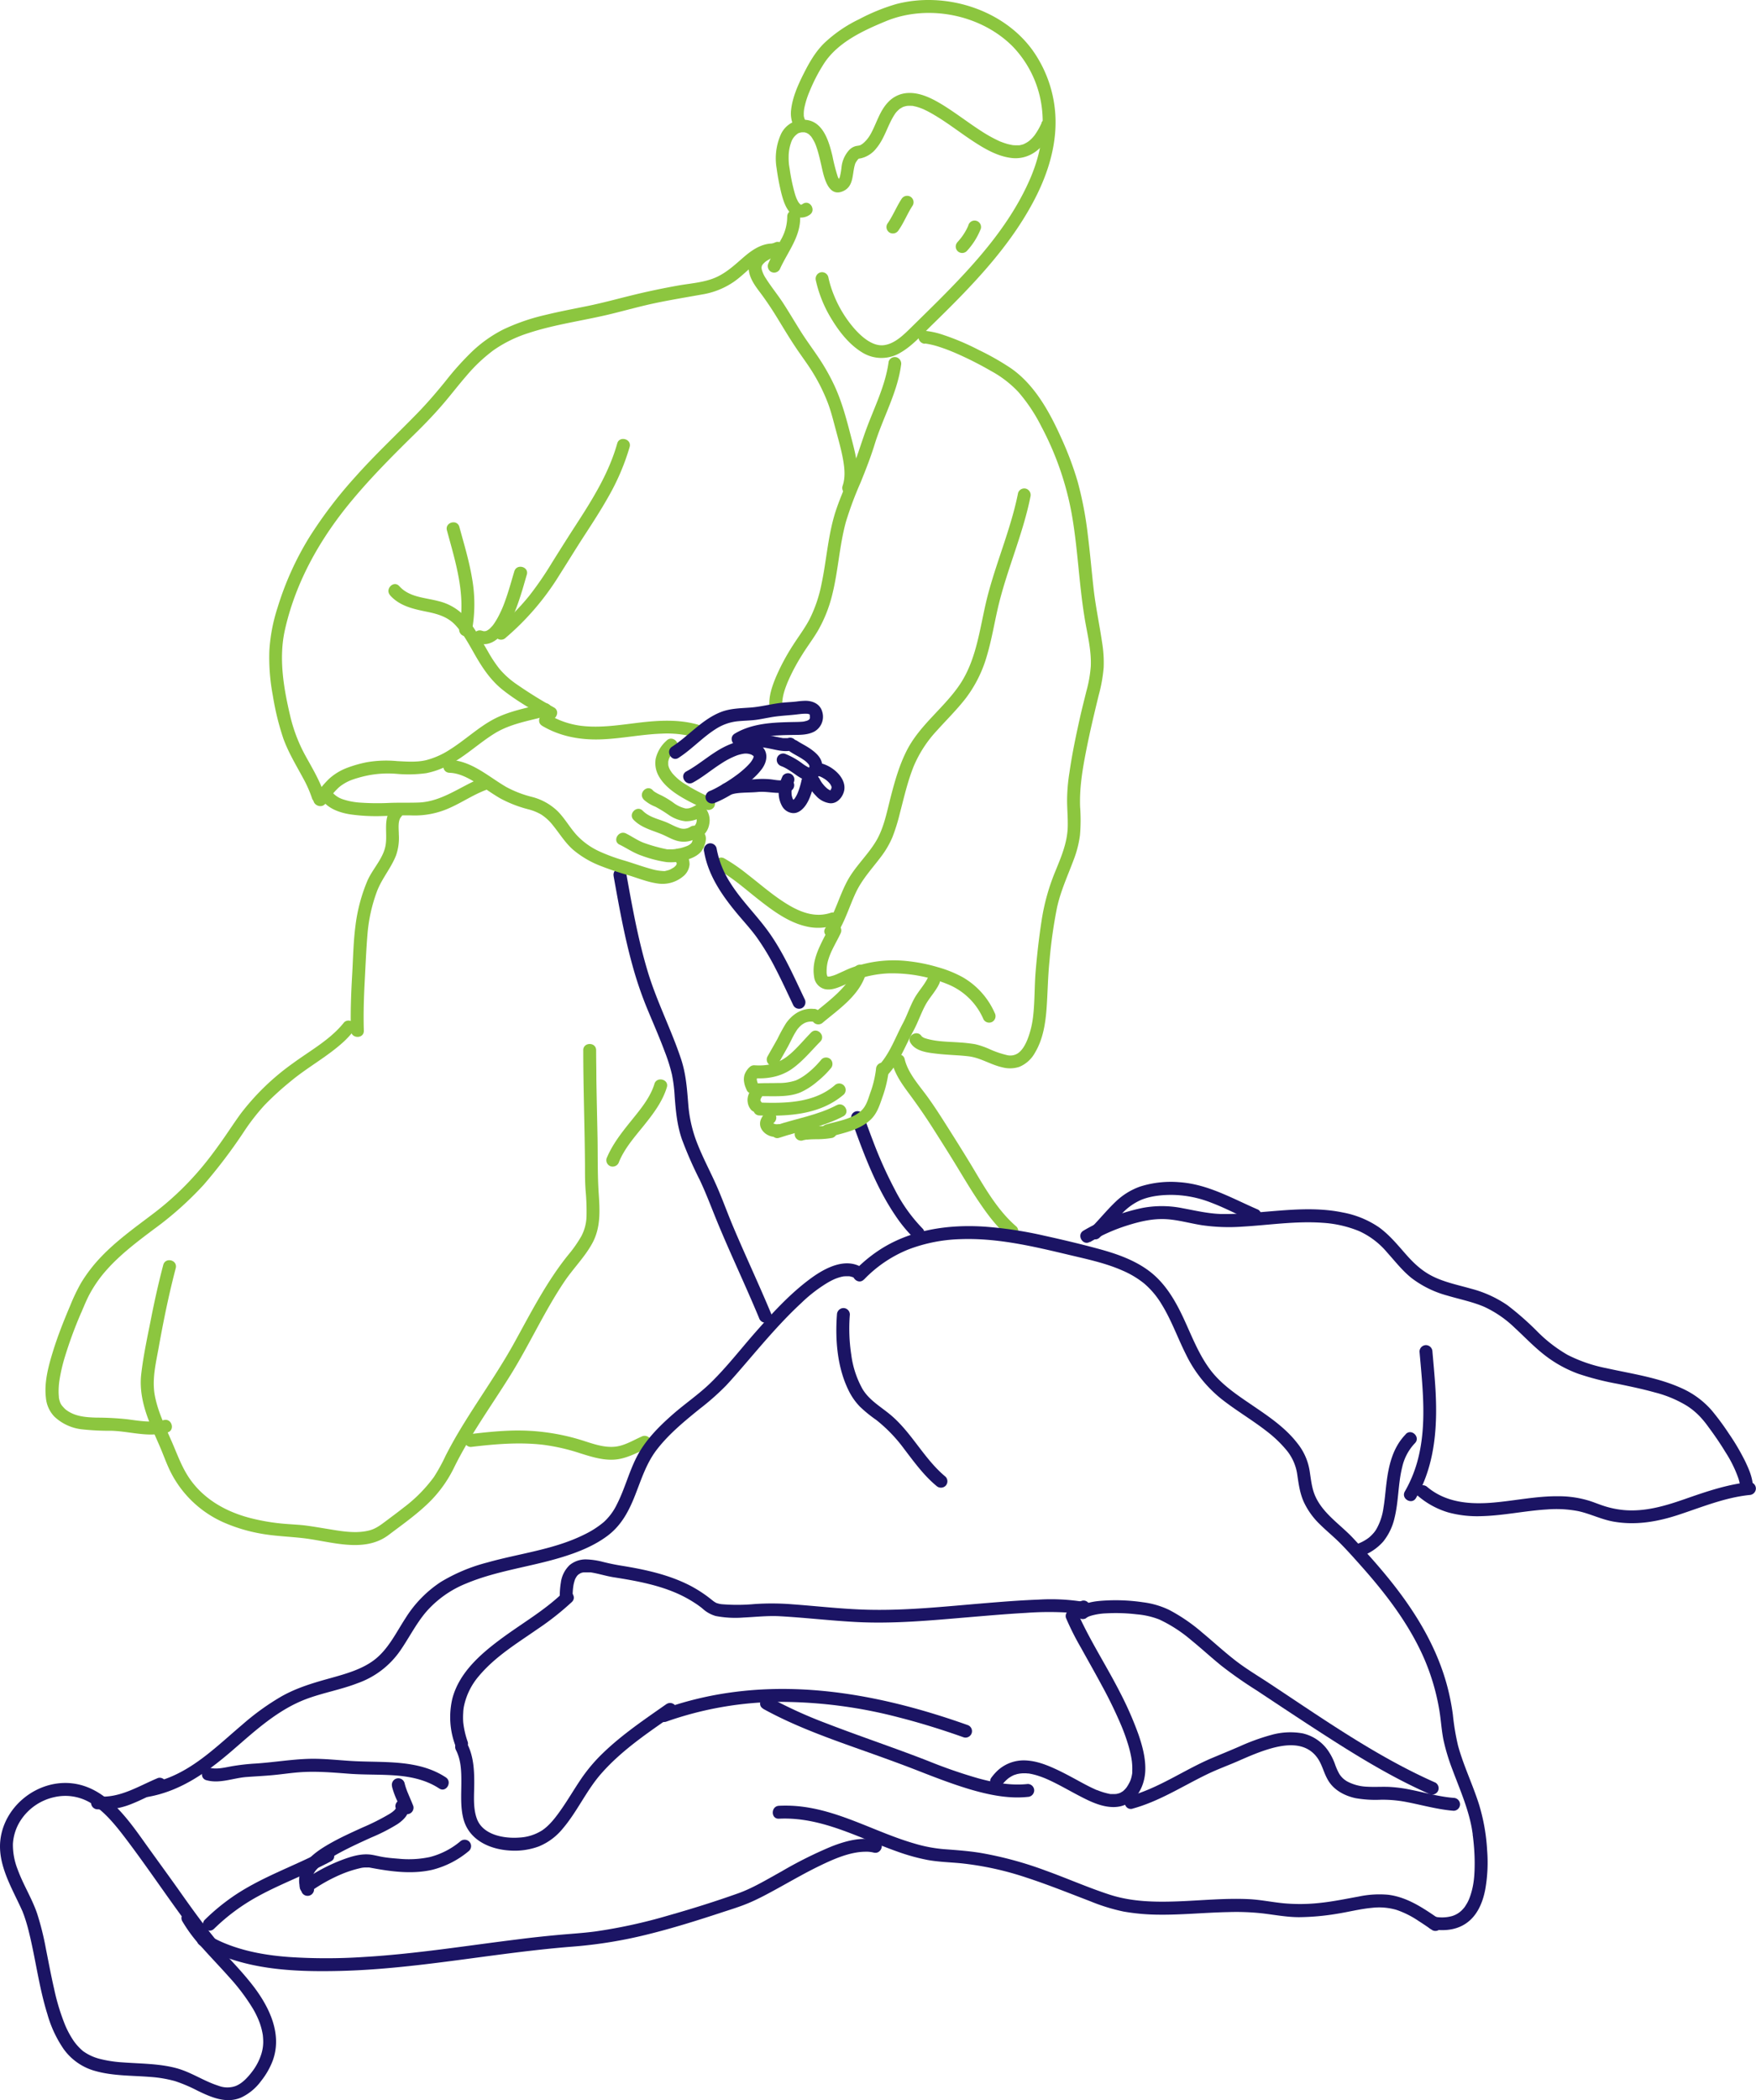 <svg xmlns="http://www.w3.org/2000/svg" viewBox="0 0 679.78 812.84"><defs><style>.cls-1{fill:#8cc63f;}.cls-2{fill:#1b1464;}</style></defs><title>aikido5</title><g id="Capa_2" data-name="Capa 2"><g id="Capa_1-2" data-name="Capa 1"><path class="cls-1" d="M277.84,336.51c5.87,3.21,10.87,7.79,16.12,11.88s11.21,8.54,18,10.11a19.93,19.93,0,0,0,11.09-.45,2.56,2.56,0,0,0,1.74-3.08,2.51,2.51,0,0,0-3.07-1.74c-5.61,1.94-11.07.17-16.16-2.81-5.82-3.4-10.87-7.91-16.16-12a68.56,68.56,0,0,0-9-6.2c-2.83-1.54-5.35,2.78-2.52,4.32Z"/><path class="cls-1" d="M182.29,560c9.33-1.11,18.74-1.93,28.11-.82a77.92,77.92,0,0,1,14.14,3.25c4.35,1.37,9,2.85,13.61,2.45s8.53-2.73,12.69-4.54a2.52,2.52,0,0,0,.89-3.42,2.56,2.56,0,0,0-3.42-.9c-3.17,1.39-6.31,3.36-9.8,3.83-4.35.58-8.79-1-12.87-2.32A83.51,83.51,0,0,0,198,553.67c-5.26.16-10.49.7-15.71,1.33a2.57,2.57,0,0,0-2.5,2.5,2.52,2.52,0,0,0,2.5,2.5Z"/><path class="cls-1" d="M345.35,411.23c1.09,4.67,4.14,8.77,6.94,12.55,3.23,4.38,6.27,8.79,9.18,13.39,3.13,4.92,6.25,9.85,9.28,14.84,2.72,4.49,5.42,9,8.37,13.34,3.14,4.62,6.55,9.24,10.81,12.9a2.57,2.57,0,0,0,3.54,0,2.53,2.53,0,0,0,0-3.54C386,468.29,381,459.26,376,450.94c-2.85-4.7-5.77-9.36-8.71-14s-5.83-9.25-9.12-13.64c-3-4-6.77-8.38-7.95-13.39-.74-3.13-5.56-1.8-4.82,1.33Z"/><path class="cls-2" d="M422,480.69a68.37,68.37,0,0,1,14.55-6.46c4.92-1.55,9.95-2.71,15.14-2.37,4.63.31,9.13,1.63,13.71,2.34a72.86,72.86,0,0,0,15.48.54c10.31-.59,20.61-2.23,31-1.5a44.47,44.47,0,0,1,14.29,3.24A30.75,30.75,0,0,1,537,484.75c3.06,3.39,5.89,7.06,9.48,9.92a39.92,39.92,0,0,0,13.77,6.74c4.76,1.42,9.71,2.39,14.29,4.34a42.76,42.76,0,0,1,11.88,8.18c3.62,3.33,7,6.9,10.87,10a47.89,47.89,0,0,0,13.8,7.79,108,108,0,0,0,15.26,3.88c4.81,1,9.64,2,14.38,3.33a45,45,0,0,1,12.4,5.21,27.45,27.45,0,0,1,5.16,4.33,39.12,39.12,0,0,1,3.15,3.91c2.33,3.13,4.53,6.35,6.55,9.68a47.56,47.56,0,0,1,5,10.18,20,20,0,0,1,.57,2.28c0,.09.06.5,0,0,0,.15,0,.3,0,.45a9.73,9.73,0,0,1,0,1.08c-.14,3.21,4.86,3.21,5,0,.16-3.57-1.38-7.14-2.87-10.29a85.65,85.65,0,0,0-6.4-10.9,99,99,0,0,0-6.7-9.06,33.7,33.7,0,0,0-11.66-8.56c-9.16-4.15-19.32-5.56-29.05-7.72a57.47,57.47,0,0,1-15-5.13,55.25,55.25,0,0,1-11.78-9.09,113,113,0,0,0-11.52-10.13,44.75,44.75,0,0,0-14.07-6.41c-4.83-1.38-9.85-2.39-14.41-4.56s-7.84-5.31-11.07-9-6.25-7.32-10.16-10.18a36.66,36.66,0,0,0-14.08-5.77c-10.41-2.16-21.06-1-31.54-.14a138.86,138.86,0,0,1-15.39.74c-5.1-.13-10-1.31-15-2.23a40.42,40.42,0,0,0-15.5-.14,75.48,75.48,0,0,0-15.83,5.14,70.46,70.46,0,0,0-7.12,3.68c-2.76,1.64-.25,6,2.53,4.32Z"/><path class="cls-2" d="M549.52,523.09c1.22,14.17,3,28.86-.9,42.77a49.83,49.83,0,0,1-4.78,11.37c-1.6,2.8,2.72,5.32,4.32,2.53,7.69-13.43,8.45-28.83,7.42-43.92-.29-4.26-.69-8.5-1.06-12.75a2.56,2.56,0,0,0-2.5-2.5,2.53,2.53,0,0,0-2.5,2.5Z"/><path class="cls-2" d="M549.05,579.06a32.1,32.1,0,0,0,11.69,6.31,42.81,42.81,0,0,0,12.65,1.42c8.56-.2,17-2.1,25.48-2.6a44.82,44.82,0,0,1,12.13.66c4.57,1,8.75,3.14,13.38,4,8.52,1.57,16.88.18,25-2.45,9.2-3,18.15-6.79,27.86-7.8a2.57,2.57,0,0,0,2.5-2.5,2.51,2.51,0,0,0-2.5-2.5c-8.77.91-16.94,3.76-25.21,6.64-7.53,2.62-15.2,4.88-23.26,4.2a35.74,35.74,0,0,1-6.42-1.17c-2.33-.63-4.52-1.58-6.81-2.34a40,40,0,0,0-12.2-1.85c-8.44-.1-16.75,1.71-25.13,2.44-9.09.79-18.38.09-25.66-6a2.58,2.58,0,0,0-3.54,0,2.53,2.53,0,0,0,0,3.54Z"/><path class="cls-2" d="M544.23,555.05c-5.09,5.17-6.67,12.12-7.52,19.08-.4,3.3-.64,6.52-1.15,9.46a22.87,22.87,0,0,1-2.73,8.21c-.22.35-.44.7-.68,1a6.63,6.63,0,0,1-.54.66,14.89,14.89,0,0,1-1.86,1.78c.26-.21-.19.13-.25.17l-.57.39c-.44.28-.89.55-1.35.79a16.28,16.28,0,0,1-2.72,1.14c-3,1-1.73,5.85,1.33,4.83a20.18,20.18,0,0,0,9.28-5.94,22.52,22.52,0,0,0,4.33-8.93c1.67-6.67,1.39-13.37,3-19.8a19.55,19.55,0,0,1,4.94-9.34c2.26-2.29-1.27-5.83-3.54-3.53Z"/><path class="cls-2" d="M334.48,495.2a49.34,49.34,0,0,1,17.34-11.7,61.25,61.25,0,0,1,20-3.92c14.62-.53,28.74,2.93,42.85,6.28,6.68,1.58,13.52,3.06,19.83,5.85a35.81,35.81,0,0,1,8.39,5,32.23,32.23,0,0,1,6.72,7.95c3.81,6.12,6.22,13,9.42,19.38a50,50,0,0,0,13.76,17.36c5.65,4.47,11.9,8.1,17.58,12.53a47.11,47.11,0,0,1,7.76,7.44,18.93,18.93,0,0,1,4.06,9.31c.56,3.74,1,7.26,2.6,10.75A29.08,29.08,0,0,0,511,590c2.55,2.52,5.35,4.78,7.87,7.33,2.69,2.71,5.24,5.58,7.77,8.42,9.6,10.76,18.53,22.32,24.42,35.57A85.78,85.78,0,0,1,557.21,662c.64,3.84.83,7.75,1.62,11.57a79.27,79.27,0,0,0,3.46,11.37c2.77,7.42,6,14.71,7.45,22.55q.19,1.14.36,2.28c.08.6,0-.21,0,.26,0,.25.07.49.1.74.12,1,.23,2,.33,3.08.21,2.31.33,4.62.34,6.94,0,4.79-.24,8.88-1.85,13.38-.08.23-.17.45-.26.67s-.18.45,0,.06l-.15.32c-.23.49-.46,1-.73,1.44s-.5.83-.77,1.24l-.19.27c-.23.32.23-.28,0,0s-.33.39-.5.58a9.09,9.09,0,0,1-4.38,2.83,14.55,14.55,0,0,1-6.49.25,2.57,2.57,0,0,0-3.07,1.75,2.51,2.51,0,0,0,1.74,3.07c5.3.87,10.69.28,14.81-3.44,3.46-3.11,5.2-7.82,6-12.29a60,60,0,0,0,.66-14.91,74.64,74.64,0,0,0-3.12-17.6c-2.43-7.71-6-15-8.14-22.82a92.6,92.6,0,0,1-2-12,89.24,89.24,0,0,0-2.27-11.34c-3.92-14.51-11.65-27.45-20.88-39.19-4.85-6.16-10.09-12-15.44-17.73-4.86-5.2-11.34-9.27-14.48-15.86-1.58-3.31-1.84-6.91-2.42-10.47a22.63,22.63,0,0,0-4.73-10.46c-4.63-6-11-10.29-17.17-14.49s-12.39-8.27-16.8-14.29-7-13-10.13-19.7-7-13.37-13.06-18c-5.71-4.36-12.71-6.8-19.58-8.67s-14.12-3.59-21.21-5.15a154.19,154.19,0,0,0-22.81-3.48c-14.5-1-29.56,1.2-41.79,9.53a56.61,56.61,0,0,0-8.76,7.38c-2.24,2.3,1.29,5.84,3.54,3.53Z"/><path class="cls-2" d="M556.9,742.54c-6-4.12-12.13-8.31-19.52-9.23A38.46,38.46,0,0,0,526,734c-4.83.87-9.63,1.88-14.52,2.41a70,70,0,0,1-14.69.19c-4.54-.45-9-1.4-13.55-1.6-9.09-.41-18.18.53-27.26.87-8.84.33-17.85.17-26.34-2.58s-16.69-6.41-25.09-9.42a140.46,140.46,0,0,0-25-6.76c-4.69-.76-9.38-1.09-14.11-1.44a56,56,0,0,1-11.33-2.15c-15.6-4.49-29.78-13.35-46.27-14.57a52.62,52.62,0,0,0-6.28-.07c-3.2.16-3.22,5.16,0,5,16.44-.81,30.9,7.47,45.93,12.76a78,78,0,0,0,11.4,3.17c4.34.81,8.72.9,13.1,1.32a119.18,119.18,0,0,1,25.39,5.55c8.33,2.72,16.45,6,24.64,9.13a73.88,73.88,0,0,0,12.92,4,81.93,81.93,0,0,0,13.36,1.21c9.1.13,18.16-.83,27.26-1a92.63,92.63,0,0,1,12.9.47c4.81.55,9.46,1.48,14.33,1.5a94,94,0,0,0,14.79-1.32c4.53-.71,9-1.89,13.59-2.3a24,24,0,0,1,9.39.78,35.72,35.72,0,0,1,8.56,4.28c1.79,1.14,3.55,2.34,5.3,3.55a2.52,2.52,0,0,0,3.42-.9,2.55,2.55,0,0,0-.89-3.42Z"/><path class="cls-2" d="M339.51,712.18c-5.93-1.4-12.14.29-17.66,2.46a160.71,160.71,0,0,0-19.34,9.66c-5.42,3-11.13,6.46-16.73,8.45-8.88,3.16-17.92,6-27,8.57a200.56,200.56,0,0,1-28.36,6.2c-4.82.64-9.68.91-14.52,1.36-5,.47-10.06,1-15.07,1.65-20,2.45-40,5.71-60.19,6.88a218.29,218.29,0,0,1-28.71,0c-8.81-.64-17.73-2.19-25.88-5.73A58.14,58.14,0,0,1,80,748.56c-2.79-1.62-5.31,2.7-2.53,4.32,16.2,9.44,35.63,10.34,53.93,9.92,20.2-.47,40.21-3.46,60.21-6.09,10.1-1.33,20.22-2.56,30.38-3.35a176.12,176.12,0,0,0,28.94-4.76c9.45-2.34,18.75-5.25,28-8.29,3.74-1.23,7.53-2.36,11.15-3.91,2.89-1.23,5.68-2.68,8.44-4.17,6.32-3.41,12.5-7.09,19-10.22,5.39-2.61,11.55-5.27,17.33-5.35a12,12,0,0,1,3.4.34c3.13.74,4.47-4.08,1.33-4.82Z"/><path class="cls-2" d="M334.09,490.83c-6.48-4.45-14.59-.17-20.09,3.84-8.12,5.94-15,13.51-21.61,21-5.72,6.5-11.09,13.46-17.3,19.52-4.47,4.35-9.72,7.92-14.41,12-5.49,4.79-10.91,10.2-14.24,16.76-3,5.89-4.61,12.37-7.62,18.25a22.4,22.4,0,0,1-5.09,6.88,35.86,35.86,0,0,1-7.47,4.79c-11.69,5.85-25.12,7.32-37.58,10.84a67.06,67.06,0,0,0-18.05,7.55A45.64,45.64,0,0,0,157,626.23c-3.49,5.34-6.38,11.42-11.34,15.58s-11.79,6-18,7.74c-6.49,1.79-12.81,3.67-18.71,7a96.18,96.18,0,0,0-15.15,10.93C84.89,675,76.34,683.62,65.29,688a48.64,48.64,0,0,1-8.93,2.54,2.53,2.53,0,0,0-1.75,3.08,2.56,2.56,0,0,0,3.08,1.74c12.46-2.31,22.56-9.56,32-17.67,9-7.77,17.89-16.1,29.25-20.27,6.4-2.35,13.16-3.52,19.53-6a33.64,33.64,0,0,0,16.31-12.36c3.5-5,6.27-10.67,10.28-15.34a40.76,40.76,0,0,1,15.38-10.86c12.1-5.07,25.36-6.49,37.82-10.42,5.92-1.86,11.84-4.27,16.85-8,5.48-4.09,8.4-9.71,10.85-16,2.35-6,4.29-12.18,8.28-17.37,4.67-6.07,10.69-11,16.61-15.8a97.93,97.93,0,0,0,10.2-9c2.87-3.08,5.61-6.29,8.36-9.49,6.64-7.73,13.29-15.55,20.78-22.48a56.68,56.68,0,0,1,10.14-7.84c.78-.46,1.59-.89,2.41-1.27l.4-.18c.65-.29-.47.18.19-.08.44-.17.89-.34,1.35-.48a14.28,14.28,0,0,1,2.24-.52c-.73.11.39,0,.59,0,.41,0,.81,0,1.22,0,.59,0-.57-.12,0,0l.5.1c.33.08.65.19,1,.29.14,0,.64.3,0,0a4.93,4.93,0,0,1,.46.23c.31.18.61.35.9.55,2.66,1.83,5.17-2.5,2.53-4.31Z"/><path class="cls-2" d="M84.09,751.36c-5.34-6.44-10.2-13.24-15-20.05-4.11-5.79-8.31-11.52-12.44-17.29-7.14-10-15.56-22.35-28.78-23.83S1.75,698.78.16,712c-.92,7.56,2.36,14.76,5.55,21.4.85,1.76,1.7,3.51,2.52,5.28.13.3.27.59.4.89a2.88,2.88,0,0,1,.13.31c-.17-.43,0-.06,0,0,.2.51.39,1,.58,1.53A67.27,67.27,0,0,1,11.26,748c2.57,10.45,3.86,21.21,7.08,31.51A45.74,45.74,0,0,0,24.62,793a22.27,22.27,0,0,0,12.3,8.53c6.79,1.91,14,1.72,21,2.27a48.27,48.27,0,0,1,9.85,1.64,58.87,58.87,0,0,1,8.7,3.7c5.29,2.56,11.08,5.13,16.89,2.65a20.26,20.26,0,0,0,7.76-6.47,29,29,0,0,0,4.44-7.76c3.69-10-1-20.13-6.92-28.12C92.33,761,84.41,754,78,745.71l-.22-.28-.51-.69c-.27-.38-.55-.77-.81-1.16-.56-.83-1.09-1.68-1.57-2.55-1.54-2.83-5.86-.31-4.32,2.52a57.51,57.51,0,0,0,7.85,10.39c3.36,3.77,6.88,7.4,10.23,11.18a78.5,78.5,0,0,1,9,11.85,33.71,33.71,0,0,1,2.91,6,25,25,0,0,1,.93,3.31c.09.39.23,1.18.25,1.33s.1,1,.12,1.47a15.93,15.93,0,0,1-.82,6.26,22,22,0,0,1-3.55,6.58c-1.66,2.16-3.79,4.47-6.34,5.44a9.56,9.56,0,0,1-6.58-.13c-5.72-1.8-10.71-5.37-16.57-6.88-6.6-1.71-13.52-1.65-20.28-2.15a48.2,48.2,0,0,1-9.26-1.41,19.17,19.17,0,0,1-6.28-2.94,20.83,20.83,0,0,1-3.71-4.05,36.19,36.19,0,0,1-3.2-5.9,83.29,83.29,0,0,1-4.31-14.13c-1.19-5.14-2.14-10.33-3.18-15.49a107.8,107.8,0,0,0-3.38-13.61c-2-5.93-5.44-11.27-7.57-17.17A25.82,25.82,0,0,1,5,713.65a18.74,18.74,0,0,1,3.08-9.26A20.89,20.89,0,0,1,21,695.54a19,19,0,0,1,14.84,2.71c4.93,3.28,8.87,8.14,12.43,12.8,8.57,11.25,16.39,23.06,24.86,34.38,2.41,3.21,4.87,6.38,7.43,9.47a2.53,2.53,0,0,0,3.54,0,2.57,2.57,0,0,0,0-3.54Z"/><path class="cls-2" d="M37.76,700.23a28.68,28.68,0,0,0,13-2c4-1.56,7.77-3.64,11.74-5.29a2.58,2.58,0,0,0,1.74-3.07,2.51,2.51,0,0,0-3.07-1.75c-7.65,3.17-14.8,7.93-23.42,7.14a2.51,2.51,0,0,0-2.5,2.5,2.56,2.56,0,0,0,2.5,2.5Z"/><path class="cls-2" d="M82.88,746.47a77.06,77.06,0,0,1,16.7-12.4c5.74-3.18,11.78-5.74,17.74-8.45,3.65-1.66,7.27-3.39,10.82-5.26,2.85-1.5.32-5.82-2.52-4.32-12,6.35-25.19,10.66-36.35,18.59a82,82,0,0,0-9.92,8.3c-2.31,2.25,1.23,5.79,3.53,3.54Z"/><path class="cls-2" d="M119.71,732.41a63.17,63.17,0,0,1,12.8-7.19,44.53,44.53,0,0,1,7.06-2.23,7.89,7.89,0,0,1,1.82-.23l.91,0,.44,0c-.58-.05.06,0,.19,0,8,1.52,16.36,2.74,24.43.89a35.37,35.37,0,0,0,14.28-7.39,2.52,2.52,0,0,0,0-3.54,2.57,2.57,0,0,0-3.54,0,29.86,29.86,0,0,1-11.72,6,39.2,39.2,0,0,1-12,.65c-2.07-.16-4.16-.33-6.21-.68-1.44-.25-2.86-.63-4.3-.86-4.06-.62-8.08.71-11.84,2.13a67.2,67.2,0,0,0-14.8,8,2.56,2.56,0,0,0-.9,3.42,2.53,2.53,0,0,0,3.42.9Z"/><path class="cls-2" d="M418.25,619.76a79,79,0,0,0-16.27-.67c-7.13.26-14.25.84-21.37,1.43C365.8,621.75,350.9,623.37,336,623c-9.77-.23-19.5-1.39-29.24-2.1a99.23,99.23,0,0,0-14.63-.1,73.09,73.09,0,0,1-12.64.07h-.08l-.44-.07c-.24,0-.47-.08-.7-.14s-.46-.12-.69-.19l-.24-.08c-.52-.17.49.26,0,0a10.28,10.28,0,0,1-.91-.53c-.17-.12-.34-.24-.5-.37.5.37-.07-.06-.25-.2a51.13,51.13,0,0,0-8.49-5.61c-8.28-4.27-17.47-6.24-26.6-7.72-2.38-.38-4.69-.86-7-1.43a29.44,29.44,0,0,0-6.52-1,9.74,9.74,0,0,0-6.49,2.14,11.32,11.32,0,0,0-3.47,6.87,31.58,31.58,0,0,0-.4,5.83c.05,3.21,5.05,3.22,5,0a23.64,23.64,0,0,1,.33-5.08,15.39,15.39,0,0,1,.49-1.8c.16-.53-.05,0,.19-.48.14-.26.26-.51.42-.75s.44-.59.13-.22c.16-.19.33-.36.51-.54a3.08,3.08,0,0,1,.27-.24s-.39.27-.16.12l.67-.41.23-.11c.3-.16-.45.16-.12,0l.57-.18c.23-.06.46-.1.69-.15.06,0,.37-.05,0,0s.12,0,.21,0c.46,0,.92,0,1.39,0l.67,0,.38,0c.49,0-.3,0,0,0,1,.15,2,.36,3,.59,2,.46,3.95,1,6,1.32,8.75,1.37,17.74,3,25.79,6.81a47.53,47.53,0,0,1,5.49,3.07q1,.63,1.92,1.32c.57.42.49.35,1.14.88a12.71,12.71,0,0,0,5.15,2.91,40.35,40.35,0,0,0,10.75.59c4.71-.22,9.37-.76,14.09-.5,9.91.55,19.76,1.73,29.67,2.24,14.63.76,29.31-.67,43.88-1.9,7.2-.6,14.4-1.23,21.62-1.63a121.62,121.62,0,0,1,17.18-.07l1.53.15.36.05.79.13a2.56,2.56,0,0,0,3.07-1.75,2.52,2.52,0,0,0-1.74-3.07Z"/><path class="cls-2" d="M217.85,616.47c-7.26,7-16.14,12-24.3,18.1-7.83,5.85-15.79,12.91-18.41,22.72a31.24,31.24,0,0,0,1.12,18.22,2.5,2.5,0,1,0,4.82-1.33,33.35,33.35,0,0,1-1.76-7.65,26,26,0,0,1,0-3.64,15.29,15.29,0,0,1,.42-3.14,26.08,26.08,0,0,1,5.64-11.08c6.35-7.58,14.74-12.64,22.8-18.25A107.63,107.63,0,0,0,221.38,620c2.33-2.23-1.21-5.77-3.53-3.54Z"/><path class="cls-2" d="M258.1,659.44c-8.57,6-17.29,11.87-24.82,19.17a62.88,62.88,0,0,0-8.56,10.21c-2.48,3.69-4.73,7.52-7.26,11.18-2.09,3-4.49,6.27-7.51,8.34a18.17,18.17,0,0,1-8.91,2.84c-6.22.46-14.21-1.13-16.45-7.33-1.58-4.39-1-9.35-1-13.91,0-5.2-.33-10.46-2.76-15.15-1.48-2.86-5.8-.33-4.32,2.52,2.06,4,2.11,8.63,2.08,13s-.33,8.95.72,13.29c2,8.35,10,12.1,18,12.59a27,27,0,0,0,11.24-1.57,23.28,23.28,0,0,0,9.29-6.9c5.67-6.64,9.2-14.86,15-21.4,7.93-9,18.05-15.76,27.83-22.57a2.56,2.56,0,0,0,.9-3.42,2.51,2.51,0,0,0-3.42-.9Z"/><path class="cls-2" d="M257.62,666.42a134.37,134.37,0,0,1,45.12-7.76,182.75,182.75,0,0,1,45.17,6c8.52,2.17,16.92,4.8,25.2,7.74a2.5,2.5,0,1,0,1.33-4.82c-29.49-10.47-61-17-92.3-12.45a132.3,132.3,0,0,0-25.85,6.43,2.5,2.5,0,1,0,1.33,4.82Z"/><path class="cls-2" d="M295.43,661.35c12.89,7.11,26.95,11.95,40.78,16.87,6.54,2.33,13.06,4.69,19.52,7.22s12.88,5,19.52,7c7.25,2.14,15,3.81,22.61,3a2.57,2.57,0,0,0,2.5-2.5,2.51,2.51,0,0,0-2.5-2.5c-6.45.71-12.91-.49-19.12-2.18a193.69,193.69,0,0,1-19.42-6.72c-13.14-5.13-26.53-9.58-39.69-14.67A175.1,175.1,0,0,1,298,657c-2.82-1.56-5.35,2.76-2.53,4.32Z"/><path class="cls-2" d="M418.28,619.69a21.17,21.17,0,0,0-5,4,2.46,2.46,0,0,0-.64,2.44,104.37,104.37,0,0,0,5.79,11.53c2.71,4.91,5.49,9.78,8.14,14.72a171.76,171.76,0,0,1,7.61,15.72,77.2,77.2,0,0,1,2.67,7.52c.34,1.17.64,2.35.89,3.55.12.56.22,1.13.32,1.7,0,.16.11.79.09.61s.06.57.07.72a22.6,22.6,0,0,1,.1,3.08c0,.25,0,.49,0,.73s-.09.81-.05.48-.06.38-.08.46-.09.45-.14.67a12.41,12.41,0,0,1-.38,1.28c-.07.21-.27.64-.06.18-.12.27-.25.55-.39.82s-.42.81-.66,1.19l-.38.58a3.55,3.55,0,0,1-.23.31l.05-.06a10.05,10.05,0,0,1-.83.9l-.37.34c-.48.44.17-.08-.13.1s-.61.39-.93.56c-.09.05-.65.29-.25.13s-.25.08-.34.1c-.32.1-.63.17-.95.24-.52.12,0,0,0,0l-.61.05c-.34,0-.68,0-1,0l-.56,0c-.6,0,.44.09-.15,0a25.73,25.73,0,0,1-5-1.47c-.2-.08-.54-.22-.13,0l-.65-.28-1.4-.65c-.89-.43-1.78-.88-2.66-1.34-3.74-2-7.4-4.09-11.24-5.87s-7.66-3.23-11.82-3.41a14.93,14.93,0,0,0-11,4.12,21.75,21.75,0,0,0-2.34,2.73,2.52,2.52,0,0,0,.9,3.42,2.57,2.57,0,0,0,3.42-.9c.24-.32-.07.05.27-.33.17-.2.34-.41.52-.6a15.6,15.6,0,0,1,1.16-1.14l.55-.46c-.34.27,0,0,.14-.09.4-.26.81-.52,1.24-.75l.59-.29c.39-.19-.38.11.17-.06s.86-.29,1.3-.4c.26-.06,1.44-.24.76-.17.43,0,.85-.08,1.28-.09s.86,0,1.29,0l.66.06.28,0c.62.06-.37-.06,0,0a26,26,0,0,1,2.78.61c.93.27,1.84.58,2.74.92l.69.27.29.12c.5.21,1,.43,1.49.66,3.84,1.77,7.5,3.91,11.24,5.87,3.41,1.78,7,3.63,10.84,4.3s7.32.08,10.21-2.48c3.13-2.77,4.7-7.1,4.9-11.19.22-4.83-1.1-9.74-2.66-14.26a132.25,132.25,0,0,0-7.2-16.36c-4.83-9.47-10.61-18.48-15.16-28.09-.18-.38-.35-.75-.52-1.13l-.25-.57c.22.51,0,0-.07-.18l-.64,2.43a16.61,16.61,0,0,1,3.94-3.2c2.83-1.54.31-5.86-2.52-4.32Z"/><path class="cls-2" d="M420.43,626.25a8.18,8.18,0,0,1,.69-.45l.32-.16c.53-.29-.35.12,0,0a15.54,15.54,0,0,1,2-.6,24,24,0,0,1,4.77-.64,68.12,68.12,0,0,1,11.86.38,31.08,31.08,0,0,1,8.72,2A54.58,54.58,0,0,1,461,634.66c3.95,3.21,7.7,6.66,11.65,9.88a162.38,162.38,0,0,0,13.69,9.6C496.68,661,507,667.86,517.44,674.5c11.51,7.29,23.24,14.21,35.72,19.73a2.58,2.58,0,0,0,3.42-.9,2.51,2.51,0,0,0-.9-3.42c-22.83-10.09-43.44-24.64-64.2-38.35-4.72-3.12-9.64-6-14.08-9.57-4.09-3.24-7.93-6.77-11.94-10.1a67.58,67.58,0,0,0-12.78-8.78,32.62,32.62,0,0,0-10.21-3,71.92,71.92,0,0,0-13.83-.71c-3.45.18-7.85.42-10.74,2.58a2.58,2.58,0,0,0-.9,3.42,2.53,2.53,0,0,0,3.43.89Z"/><path class="cls-2" d="M438.37,700c10.3-2.78,19.33-8.67,28.85-13.28,3.83-1.86,7.83-3.32,11.73-5,3.6-1.58,7.2-3.17,10.95-4.39,6.83-2.24,15.2-3.66,20,2.89,2,2.77,2.45,5.78,4.23,8.79,2.25,3.82,6.39,6,10.63,6.92a44.56,44.56,0,0,0,9.72.61,48.31,48.31,0,0,1,9.3.75c6.32,1.17,12.49,3,18.93,3.52a2.52,2.52,0,0,0,2.5-2.5,2.55,2.55,0,0,0-2.5-2.5c-5.67-.43-11.14-2.07-16.69-3.16a54,54,0,0,0-8.49-1.09c-2.8-.09-5.6.1-8.4-.07a17.78,17.78,0,0,1-7.23-1.84,8.52,8.52,0,0,1-3.39-3.05,22.12,22.12,0,0,1-1.77-4,23.16,23.16,0,0,0-2.52-4.93,16.45,16.45,0,0,0-10-6.83,27.24,27.24,0,0,0-12.27.67,81.83,81.83,0,0,0-12.05,4.38c-3.75,1.62-7,2.95-10.77,4.53-10.81,4.6-20.58,11.67-32,14.76-3.11.84-1.79,5.66,1.33,4.82Z"/><path class="cls-2" d="M324,508.75c-.74,9.79.13,20.56,4.55,29.47a24.39,24.39,0,0,0,4.28,6.13,51.52,51.52,0,0,0,6.38,5.2,58.32,58.32,0,0,1,10.92,11.38c3.82,5,7.51,10.1,12.37,14.13a2.57,2.57,0,0,0,3.53,0,2.52,2.52,0,0,0,0-3.54c-8.22-6.81-12.94-16.83-21.05-23.74-3.84-3.26-8.37-5.72-11.05-10.14a36.77,36.77,0,0,1-4.38-13.27,66.94,66.94,0,0,1-.55-15.62,2.51,2.51,0,0,0-2.5-2.5,2.56,2.56,0,0,0-2.5,2.5Z"/><path class="cls-2" d="M80,689c5.1,1.4,10.36-.89,15.45-1.26,3.37-.25,6.74-.41,10.1-.72s6.56-.8,9.85-1.07c6.47-.54,12.84,0,19.29.49,5.74.47,11.51.27,17.25.62,6.36.38,12.68,1.57,18.09,5.12,2.7,1.77,5.21-2.56,2.52-4.32-10.2-6.69-22.68-5.72-34.31-6.21-6.34-.26-12.59-1.14-19-.93-6.78.23-13.52,1.37-20.29,1.81a81,81,0,0,0-9.57,1.11c-2.59.48-5.66,1.21-8.1.54-3.11-.86-4.44,4-1.33,4.82Z"/><path class="cls-2" d="M151.73,691.36a30.59,30.59,0,0,0,1.76,5l1,2.2c.07.15.13.29.19.44s.09.19.13.29c-.15-.36-.17-.41-.07-.16s.31.77.46,1.16a2.71,2.71,0,0,0,1.15,1.49,2.55,2.55,0,0,0,1.93.25A2.51,2.51,0,0,0,160,699c-.62-1.64-1.35-3.22-2-4.83l-.13-.3c.15.35.17.4.07.16l-.19-.45q-.24-.6-.45-1.2a21.09,21.09,0,0,1-.69-2.31,2.5,2.5,0,1,0-4.82,1.33Z"/><path class="cls-2" d="M121.28,729.94l-.15-.31s.19.47.09.21l-.19-.54c-.13-.4-.2-.8-.29-1.21.09.44,0,.34,0,0,0-.17,0-.34,0-.51s0-.39,0-.58-.14.54,0,0c.09-.32.17-.65.27-1s.36-.76,0-.09c.09-.18.17-.36.27-.54s.36-.63.56-.93.24-.35.37-.52c-.32.44-.05.07.12-.14a20.42,20.42,0,0,1,1.85-1.87c.33-.29.67-.57,1-.85s-.28.2.18-.14l.72-.53A54.81,54.81,0,0,1,131.6,717c4-2.15,8.07-4,12.16-5.86A70.39,70.39,0,0,0,153.83,706c2.79-1.87,5.63-4.75,3.84-8.33-1.44-2.88-5.75-.35-4.32,2.53.17.33-.23-.66-.1-.25a1.28,1.28,0,0,1,.07.28c-.12-1,0-.49,0-.27,0,.49.09-.63,0-.27a.84.84,0,0,1-.08.27c-.14.4.32-.46.11-.24a3.22,3.22,0,0,0-.39.64c.32-.61.11-.16-.17.13s-.48.43-.72.65.1-.07,0,0l-.39.29c-.32.23-.65.44-1,.66a88.62,88.62,0,0,1-10.4,5.22c-4.09,1.87-8.2,3.72-12.12,5.92-3.47,1.95-7.06,4.22-9.6,7.34-2.87,3.55-3.67,7.74-1.65,11.93a2.5,2.5,0,0,0,4.32-2.53Z"/><path class="cls-2" d="M487,468.14c-10-4.32-19.47-9.88-30.56-10.61a39.21,39.21,0,0,0-15.07,1.69,26.33,26.33,0,0,0-9.62,6c-3.37,3.22-6.29,6.87-9.57,10.17-2.27,2.28,1.26,5.82,3.54,3.53,2.87-2.89,5.49-6,8.33-8.93a22.46,22.46,0,0,1,7.5-5.52c3.86-1.65,8.66-2.12,13-2A42.77,42.77,0,0,1,469,465.51c5.29,2,10.31,4.7,15.5,6.95a2.59,2.59,0,0,0,3.42-.9,2.51,2.51,0,0,0-.9-3.42Z"/><path class="cls-2" d="M237.55,339.14c2.08,11.57,4.14,23.17,7.29,34.5a143.52,143.52,0,0,0,5.57,16.42c2.32,5.63,4.79,11.2,6.91,16.91a65.37,65.37,0,0,1,2.8,8.88,58.6,58.6,0,0,1,1.05,8.36c.42,5.67.93,11.24,2.79,16.66a151.61,151.61,0,0,0,6.9,15.74c2.45,5.16,4.43,10.48,6.59,15.76,5.21,12.69,11.14,25.06,16.4,37.73a2.59,2.59,0,0,0,3.08,1.75c1.17-.33,2.27-1.83,1.74-3.08-4.73-11.39-10-22.55-14.8-33.91-2.28-5.38-4.23-10.9-6.6-16.24-2.27-5.11-4.91-10.05-7-15.23a52.17,52.17,0,0,1-3.83-16c-.47-5.94-.88-11.75-2.77-17.45-3.78-11.41-9.33-22.12-12.83-33.63-3.82-12.58-6.12-25.55-8.44-38.47a2.53,2.53,0,0,0-3.07-1.75,2.56,2.56,0,0,0-1.75,3.08Z"/><path class="cls-2" d="M272.57,329.53c1.47,8.84,6.52,16.39,12.09,23.2,2.73,3.35,5.72,6.49,8.26,10a94.86,94.86,0,0,1,7.24,12c2.47,4.75,4.69,9.62,7,14.45a2.52,2.52,0,0,0,3.42.9,2.56,2.56,0,0,0,.9-3.42c-4-8.38-7.75-16.95-13-24.65-4.88-7.2-11.34-13.16-15.93-20.58a36.62,36.62,0,0,1-5.17-13.22,2.52,2.52,0,0,0-3.08-1.75,2.56,2.56,0,0,0-1.74,3.08Z"/><path class="cls-2" d="M329.56,433.2c4.57,12.79,9.38,25.92,17.05,37.24a55.38,55.38,0,0,0,6.93,8.49c2.3,2.26,5.84-1.27,3.54-3.53a61.66,61.66,0,0,1-10.75-15.15,163.51,163.51,0,0,1-8.3-18.47q-1.89-4.92-3.65-9.91a2.57,2.57,0,0,0-3.08-1.74,2.5,2.5,0,0,0-1.74,3.07Z"/><path class="cls-1" d="M311.47,46.1c.16.36-.17-.58-.21-.77a2.48,2.48,0,0,1-.1-.87,11.63,11.63,0,0,1,.21-2.65,33.53,33.53,0,0,1,2.05-6.49,65.45,65.45,0,0,1,5.67-10.89c5.37-8.13,15.14-12.63,23.84-16.22,16.2-6.7,36.82-2.65,49.18,9.85a41.56,41.56,0,0,1,11.32,24.67c.91,9.09-1.08,18.23-4.7,26.57-7.85,18.1-21.61,33.17-35.42,47-3.4,3.39-6.83,6.74-10.25,10.11-3,2.93-6.55,6.64-10.91,7.18s-8.62-3.23-11.47-6.47a45.57,45.57,0,0,1-7.88-12.95,40.88,40.88,0,0,1-2.16-7,2.52,2.52,0,0,0-3.07-1.74,2.55,2.55,0,0,0-1.75,3.07,48.79,48.79,0,0,0,6.33,15.37c2.91,4.74,6.62,9.41,11.39,12.39a14.18,14.18,0,0,0,15,.25c4.67-2.67,8.3-6.9,12.11-10.61,14.79-14.4,29.73-29.59,39.47-48,4.78-9,8.22-19,8.49-29.29a48.1,48.1,0,0,0-9-29.33C388,3.41,365.69-3.34,346.94,1.58A76.27,76.27,0,0,0,332.6,7.43a52.85,52.85,0,0,0-13.46,9.2c-3.48,3.4-5.84,7.54-8,11.83s-4.33,9.09-4.88,14a11.49,11.49,0,0,0,.9,6.13,2.52,2.52,0,0,0,3.42.9,2.57,2.57,0,0,0,.9-3.42Z"/><path class="cls-1" d="M349,77c-2,3.09-3.37,6.58-5.49,9.61a2.52,2.52,0,0,0,.9,3.43,2.57,2.57,0,0,0,3.42-.9c2.12-3,3.45-6.53,5.49-9.61a2.52,2.52,0,0,0-.9-3.42A2.56,2.56,0,0,0,349,77Z"/><path class="cls-1" d="M374.87,87.2c-.1.29-.21.57-.33.85l.25-.6a22.66,22.66,0,0,1-2.88,4.79l.39-.51q-.76,1-1.59,1.92a2.66,2.66,0,0,0-.73,1.77,2.57,2.57,0,0,0,.73,1.77,2.53,2.53,0,0,0,3.53,0,27.34,27.34,0,0,0,5.45-8.66,2.5,2.5,0,0,0-4.82-1.33Z"/><path class="cls-1" d="M403.27,47.47A26.22,26.22,0,0,1,400.75,52l-.29.42c-.4.54.32-.39-.1.11-.2.25-.4.49-.61.72a15,15,0,0,1-1.54,1.44c.49-.4-.09.06-.29.19s-.44.28-.67.41-.51.26-.76.39-.52.18.11,0l-.57.2a13.77,13.77,0,0,1-1.44.36c-.18,0-.68.05.08,0l-.44,0c-.3,0-.6,0-.9,0a14.51,14.51,0,0,1-1.61-.11c-.35,0,.65.14.13,0l-.47-.09-.94-.2c-.6-.15-1.18-.33-1.76-.53l-.81-.29-.48-.19c-.48-.19.45.2-.06,0A54.28,54.28,0,0,1,380,50.82c-5.09-3.27-9.86-7-15-10.18-4.37-2.67-9.49-5.31-14.77-4.52a11.21,11.21,0,0,0-6.43,3.43c-3.17,3.3-4.34,7.75-6.42,11.7a14.39,14.39,0,0,1-2,3,12,12,0,0,1-1.41,1.35c-.16.12-.35.24-.53.35a3.72,3.72,0,0,1-.48.27h0c-.6.19-1.22.2-1.81.36a5.53,5.53,0,0,0-2.54,1.62,11.72,11.72,0,0,0-2.86,6.66,25.48,25.48,0,0,1-.57,3.35,3.26,3.26,0,0,1-.35.91c-.41.59.3-.22-.22.24.41-.36.11-.06,0,0a2,2,0,0,0-.32.18c-.35.28.58-.23.18-.08-.58.21.27,0,.1,0-.56,0,.66.17.15,0s.63.3.28.11.15.09.21.19a2.44,2.44,0,0,0-.42-.43c.52.41.2.31,0,0l-.29-.55c-.09-.16-.23-.61,0,.1l-.18-.48a69.16,69.16,0,0,1-2.06-8c-1.28-5.3-3.37-12.92-9.74-13.94a9.68,9.68,0,0,0-10.29,5.67,22.8,22.8,0,0,0-1.6,12.9,92,92,0,0,0,1.88,9.88c.86,3.3,2.23,7.73,5.78,9a5.76,5.76,0,0,0,5.1-.74c2.71-1.71.2-6-2.53-4.32a6.32,6.32,0,0,1-.56.33c.45-.24.12,0,0,0l-.43.11c.71-.14.17-.08,0-.06.3,0,.49,0,.2,0-.13,0-.7-.23,0,0-.05,0-.32-.14-.34-.2s-.09-.06.18.14l-.26-.24c-.11-.14-.24-.27-.36-.4.06.06.3.42,0,0s-.37-.58-.53-.88l-.3-.59s-.31-.73-.11-.25c-.18-.45-.35-.91-.5-1.38a69.8,69.8,0,0,1-2.16-10.14l-.15-.82c0-.22-.07-.43-.1-.65,0,.1.05.48,0,0a24.44,24.44,0,0,1-.14-3,16.41,16.41,0,0,1,.89-5.5,6.6,6.6,0,0,1,2.59-3.58,1.88,1.88,0,0,1,.82-.35,5,5,0,0,1,.79-.18c-.09,0-.43,0,0,0s.61,0,.91,0,.7.13,0,0l.57.12.38.12c.54.14-.49-.27,0,0,.23.12.46.26.69.39.58.31-.22-.28.26.19l.69.7c.49.49-.14-.28.24.3a9,9,0,0,1,.53.83,15,15,0,0,1,1,1.92c-.25-.57.13.36.19.51l.33.95c.24.72.46,1.44.66,2.17.4,1.47.74,3,1.08,4.44.87,3.8,2.38,12.67,8.3,10.2,4.56-1.9,3.54-6.93,4.87-10.76a4.69,4.69,0,0,1,.6-1,4.85,4.85,0,0,1,.74-.9c-.39.36,0,0,.13-.06-.49.06-.33.12-.14.08l.91-.16a10.59,10.59,0,0,0,5.94-3.89c3.33-4,4.38-9.13,7.26-13.36.07-.1.46-.58,0-.05a2.88,2.88,0,0,1,.27-.34c.2-.22.39-.45.61-.66s.37-.36.57-.54a3.47,3.47,0,0,1,.29-.25c.09-.08-.47.3,0,0s.81-.49,1.22-.72c.57-.31-.48.12.23-.09.28-.09.56-.18.85-.25s.44-.08.66-.13c.39-.1-.23,0-.26,0,.13,0,.27,0,.41,0a13,13,0,0,1,1.53,0c.33,0,.82.13.19,0,.29,0,.58.09.87.16a13.22,13.22,0,0,1,1.64.44c.51.16,1,.36,1.52.55s-.52-.23,0,0l.31.13,1,.48c1.18.58,2.32,1.22,3.45,1.9,5.06,3,9.73,6.68,14.65,9.92,4.56,3,9.54,5.94,15,6.59,5.71.68,10.46-2.28,13.6-6.89a27.94,27.94,0,0,0,2.34-4.3,2.57,2.57,0,0,0-.9-3.42,2.53,2.53,0,0,0-3.42.9Z"/><path class="cls-1" d="M304.75,83.75a18,18,0,0,1-2.42,9c-1.56,3-3.42,5.88-4.79,9a2.58,2.58,0,0,0,.89,3.42,2.52,2.52,0,0,0,3.42-.9c3-6.73,8.19-12.71,7.9-20.48a2.55,2.55,0,0,0-2.5-2.5,2.52,2.52,0,0,0-2.5,2.5Z"/><path class="cls-1" d="M300.4,93.69c-5,2-11.52,5-10.44,11.43.5,2.94,2.38,5.55,4.13,7.87,2.6,3.44,4.94,7,7.2,10.71s4.48,7.4,6.9,11,4.86,6.77,7,10.38a71,71,0,0,1,5.4,11.17c1.27,3.43,2.11,7,3.07,10.49,1,3.78,2.1,7.57,2.76,11.44.57,3.32.87,6.82-.28,10a2.5,2.5,0,1,0,4.82,1.33c2.25-6.17.31-13.51-1.28-19.61-1.85-7.1-3.62-14.17-6.75-20.85a80.5,80.5,0,0,0-6-10.58c-2.31-3.45-4.79-6.76-7-10.28s-4.34-7.13-6.6-10.64c-2.15-3.34-4.7-6.41-6.82-9.77a11.39,11.39,0,0,1-1.62-3.51l-.06-.32c0,.22,0,.31,0,0a7.12,7.12,0,0,1,0-.8c-.06.55.05,0,.11-.27s-.19.25.11-.2l.21-.34c.18-.31-.26.29,0,0a7.41,7.41,0,0,1,.61-.64,5.79,5.79,0,0,1,1.23-.92,28.82,28.82,0,0,1,4.64-2.26,2.58,2.58,0,0,0,1.75-3.08,2.53,2.53,0,0,0-3.08-1.75Z"/><path class="cls-1" d="M344,140.07c-1.29,9.55-5.93,18.33-9.12,27.33-1.73,4.89-3.23,9.82-5.17,14.64-2,5.09-4.3,10.12-6.05,15.33-3.1,9.26-3.61,19.06-5.62,28.56a53.18,53.18,0,0,1-4.56,13.55c-1.86,3.61-4.35,6.84-6.52,10.26a83,83,0,0,0-6.46,12c-1.59,3.77-3.1,8-2.59,12.19a2.58,2.58,0,0,0,2.5,2.5,2.51,2.51,0,0,0,2.5-2.5c-.41-3.39.68-6.67,2-9.92a75.62,75.62,0,0,1,5.46-10.34c2-3.29,4.4-6.38,6.34-9.72a53,53,0,0,0,5.43-13.66c2.36-9.32,2.78-19,5.32-28.29a133.78,133.78,0,0,1,5.63-15.11c2-4.93,3.95-9.87,5.53-15,3.16-10.21,8.73-19.84,10.19-30.53a2.6,2.6,0,0,0-1.75-3.08,2.52,2.52,0,0,0-3.08,1.75Z"/><path class="cls-1" d="M301.05,94.38c-5.21-.79-9.36,1.87-13.16,5.15-3.3,2.86-6.42,5.8-10.42,7.67-4.6,2.15-10.12,2.44-15.08,3.33-6,1.08-11.89,2.31-17.77,3.76-5.71,1.4-11.35,2.95-17.11,4.13-5.5,1.12-11,2.15-16.5,3.5a79.34,79.34,0,0,0-16.13,5.57,50.9,50.9,0,0,0-12.31,8.74,112.48,112.48,0,0,0-10.1,11.28c-3.51,4.33-7.11,8.53-11,12.52-7.94,8.16-16.25,15.9-23.82,24.41a170.28,170.28,0,0,0-18,23.64,117.11,117.11,0,0,0-12.22,27.15,66.32,66.32,0,0,0-3.15,16.5,78.28,78.28,0,0,0,1.33,17.42,103.68,103.68,0,0,0,4.08,16.69c2,5.5,5,10.41,7.77,15.54a46.14,46.14,0,0,1,3.32,7.55c1,3.05,5.81,1.74,4.82-1.33-1.76-5.48-4.76-10.38-7.51-15.39a60.91,60.91,0,0,1-5.86-15.61c-2.49-10.63-4.36-22-1.94-32.8,4.26-19,14-35.94,26.46-50.74,6.89-8.22,14.4-15.82,22-23.33,4.12-4,8.22-8.13,12-12.48,3.4-3.88,6.5-8,9.91-11.91a62.54,62.54,0,0,1,10.31-9.74,49.76,49.76,0,0,1,13.66-6.71c10.57-3.47,21.67-4.84,32.44-7.51,5.71-1.41,11.38-3,17.14-4.19s11.84-2.19,17.78-3.26a30.19,30.19,0,0,0,12.28-5c3.62-2.55,6.58-6,10.36-8.33a7.67,7.67,0,0,1,5-1.37,2.56,2.56,0,0,0,3.07-1.74,2.52,2.52,0,0,0-1.74-3.08Z"/><path class="cls-1" d="M126.09,310.9a32.91,32.91,0,0,1,4.65-5.74,11.22,11.22,0,0,1,1.88-1.5,17,17,0,0,1,2.94-1.58c.56-.24,2-.74,2.95-1,1.34-.4,2.69-.73,4.05-1a40.39,40.39,0,0,1,11.25-.56,50.87,50.87,0,0,0,11.17-.28,30.73,30.73,0,0,0,9.6-3.64c5.95-3.3,10.93-8,16.66-11.6,6.26-3.94,13.53-5,20.55-6.92,3.1-.84,1.78-5.67-1.33-4.82-6.48,1.76-13.15,2.85-19.18,6s-11.23,8.15-17.09,11.82a31.13,31.13,0,0,1-9.19,4.11c-3.65.87-7.47.57-11.19.38A44.58,44.58,0,0,0,142,295a47.69,47.69,0,0,0-7.86,2.26,21.92,21.92,0,0,0-6.74,4.15,38.59,38.59,0,0,0-5.62,6.92c-1.81,2.67,2.52,5.18,4.32,2.53Z"/><path class="cls-1" d="M125.59,310.72c2.63,2.68,6.41,3.88,10,4.46a71.85,71.85,0,0,0,12.95.63c3.65-.09,7.31-.34,11-.22a32.62,32.62,0,0,0,14.41-2.85c4.72-2.07,9-5,13.82-6.87a2.59,2.59,0,0,0,1.75-3.08,2.52,2.52,0,0,0-3.08-1.74c-8.14,3.24-15.38,9.25-24.45,9.55-3.72.13-7.44,0-11.16.14a95.13,95.13,0,0,1-12.06-.16,26.78,26.78,0,0,1-5.78-1.15,9.37,9.37,0,0,1-3.85-2.25c-2.25-2.3-5.79,1.23-3.54,3.54Z"/><path class="cls-1" d="M151,230.39c3.74,4.18,9,5.3,14.24,6.37,4.3.87,8.06,2,11,5.11,3.34,3.6,5.63,8.14,8.08,12.35,2.81,4.83,5.91,9.3,10.32,12.8,5.4,4.28,11.41,7.64,17.32,11.13,2.78,1.64,5.3-2.68,2.53-4.32a172.09,172.09,0,0,1-15.12-9.44,33.21,33.21,0,0,1-6.07-5.59,49.86,49.86,0,0,1-4.26-6.41c-2.64-4.5-5.11-9.14-8.49-13.16a20.5,20.5,0,0,0-10.85-6.59c-5.27-1.4-11.24-1.44-15.13-5.79-2.15-2.4-5.67,1.14-3.53,3.54Z"/><path class="cls-1" d="M182.64,244.39a56.93,56.93,0,0,0,.08-20.7c-1.12-6.7-3.11-13.22-4.89-19.77-.84-3.1-5.66-1.78-4.82,1.33,3.35,12.37,7.39,24.89,4.81,37.81a2.55,2.55,0,0,0,1.74,3.07,2.52,2.52,0,0,0,3.08-1.74Z"/><path class="cls-1" d="M185.06,248.88c4.82,1.75,8.78-2.18,11.12-5.93,2.76-4.43,4.47-9.55,6-14.52.61-2,1.15-4,1.75-6,.94-3.09-3.88-4.41-4.82-1.33-1.12,3.7-2.11,7.43-3.43,11.08a44,44,0,0,1-2.71,6.32,27.58,27.58,0,0,1-1.68,2.82l-.46.65.05-.07-.2.25c-.35.38-.69.77-1.07,1.12-.08.08-.57.49-.33.3s-.3.2-.43.28-.41.23-.62.33.2-.08.21-.08l-.33.11c-.3.07-.7.11-.15.08l-.67,0-.25,0c-.31,0,.45.12.15,0s-.54-.14-.79-.23a2.5,2.5,0,1,0-1.33,4.82Z"/><path class="cls-1" d="M195.73,246.86a102.46,102.46,0,0,0,20.88-24.39c3.25-5.1,6.39-10.26,9.69-15.33s6.49-10,9.38-15.16a88.82,88.82,0,0,0,8.07-19c.87-3.1-4-4.43-4.82-1.33-3.23,11.49-9.57,21.62-16,31.54-3.16,4.87-6.25,9.78-9.33,14.71a128.8,128.8,0,0,1-8.76,12.73,89.18,89.18,0,0,1-12.63,12.7,2.51,2.51,0,0,0,0,3.53,2.55,2.55,0,0,0,3.54,0Z"/><path class="cls-1" d="M394.1,190.88c-2.66,13.28-8.05,25.79-11.54,38.84-3.15,11.75-4,24.61-10.86,35-6.11,9.17-15.53,15.72-20.62,25.64-2.93,5.72-4.68,11.94-6.28,18.14-1.49,5.74-2.6,11.94-5.69,17.08-3.31,5.51-8.21,9.88-11.22,15.59-3.1,5.87-4.72,12.44-8.38,18-1.77,2.7,2.56,5.21,4.32,2.53,3.27-5,4.92-10.79,7.44-16.17s6.5-9.54,10-14.24a34.82,34.82,0,0,0,4.24-7.37,72.47,72.47,0,0,0,2.84-9.16c1.61-6.13,3-12.34,5.38-18.24a47,47,0,0,1,9-13.81c3.78-4.21,7.83-8.17,11.28-12.66a49.65,49.65,0,0,0,8-16.13c1.8-6,2.82-12.17,4.21-18.27,3.37-14.73,9.72-28.61,12.69-43.45a2.57,2.57,0,0,0-1.75-3.08,2.52,2.52,0,0,0-3.07,1.75Z"/><path class="cls-1" d="M174.05,299.09c3.57.13,6.82,1.8,9.82,3.62,3.32,2,6.44,4.35,9.8,6.29a48.19,48.19,0,0,0,11,4.26,19.37,19.37,0,0,1,4.87,2,18.36,18.36,0,0,1,4.5,4.16c2.59,3.17,4.68,6.7,7.8,9.43A37.24,37.24,0,0,0,232.17,335a117.52,117.52,0,0,0,11.14,3.75c3.69,1.12,7.3,2.61,11.13,3.16a12.45,12.45,0,0,0,10-2.72,6.66,6.66,0,0,0,2.51-4.67,7.07,7.07,0,0,0-2.58-5.4c-2.35-2.19-5.9,1.34-3.54,3.54a5.36,5.36,0,0,1,.78.8c.05.06.38.72.27.42a2.51,2.51,0,0,1,.12.49c0-.07,0-.35,0-.08s0-.05,0-.09-.2.61-.09.35-.38.61-.1.21a4.62,4.62,0,0,1-.61.64,1.33,1.33,0,0,1-.42.34c-.3.2-.61.38-.93.55a5.27,5.27,0,0,1-1.36.56l-.83.21-.34.07c.34-.06.15,0-.08,0a18.83,18.83,0,0,1-4.83-.73c-3.51-.94-6.95-2.2-10.42-3.26a69.46,69.46,0,0,1-10.11-3.7,28,28,0,0,1-8.56-6.16c-2.63-2.86-4.53-6.31-7.23-9.11A22.12,22.12,0,0,0,206,308.44a42.51,42.51,0,0,1-10-3.85c-7-4.07-13.48-10.19-22-10.5-3.22-.12-3.21,4.88,0,5Z"/><path class="cls-1" d="M209.86,280.9c7.07,4.2,15.08,5.59,23.22,5.24,7.69-.32,15.27-1.92,23-2.2a41,41,0,0,1,12.77,1.33c3.1.87,4.43-3.95,1.33-4.82-7.5-2.12-15.27-1.66-22.92-.75-7.4.88-14.94,2.13-22.4,1.19a32.22,32.22,0,0,1-12.44-4.31c-2.78-1.65-5.29,2.67-2.53,4.32Z"/><path class="cls-1" d="M258.11,286.58a13.43,13.43,0,0,0-4.28,7.06,10.17,10.17,0,0,0,1.31,6.94c2.47,4.25,7.05,7.12,11.27,9.39,2.16,1.16,4.38,2.19,6.62,3.2a2.58,2.58,0,0,0,3.42-.9,2.51,2.51,0,0,0-.9-3.42,73.18,73.18,0,0,1-10.8-5.69,20.3,20.3,0,0,1-4.48-3.9l-.28-.35s.22.29.06.06l-.37-.54a6.32,6.32,0,0,1-.33-.56l-.15-.27c0-.06-.28-.59-.14-.27s-.1-.28-.13-.37-.12-.39-.17-.59-.13-.68-.08-.36,0-.45,0-.57,0-.48,0-.72c0,.51,0-.08.07-.28s.14-.49.22-.74c.15-.45,0-.15,0-.05a3.42,3.42,0,0,1,.21-.43,10.6,10.6,0,0,1,2.44-3.1c2.33-2.23-1.21-5.77-3.53-3.54Z"/><path class="cls-1" d="M249.08,309.35a14.45,14.45,0,0,0,4.59,2.85,52.3,52.3,0,0,1,5.3,3.26,14.31,14.31,0,0,0,6.32,2.38,11.51,11.51,0,0,0,6.34-1.73c2.83-1.53.31-5.85-2.52-4.32a9.58,9.58,0,0,1-2.29,1,6,6,0,0,1-1.41.11,12.5,12.5,0,0,1-4.81-2.29,34.74,34.74,0,0,0-4.4-2.69c-.68-.32-1.37-.63-2-1a11.12,11.12,0,0,1-1-.62c-.34-.23.21.2-.09-.06-.15-.13-.28-.27-.42-.41-2.19-2.36-5.72,1.18-3.53,3.54Z"/><path class="cls-1" d="M245.29,317.31c3.1,3.15,7.22,4,11.15,5.67,2,.85,3.93,2.06,6.11,2.54a9.68,9.68,0,0,0,7.29-1.24c2.74-1.68.23-6-2.53-4.32a4.81,4.81,0,0,1-4.4.47c-1.79-.58-3.42-1.58-5.16-2.28-3.09-1.24-6.51-1.92-8.92-4.37-2.26-2.3-5.8,1.24-3.54,3.53Z"/><path class="cls-1" d="M239.82,326.87c2.9,1.44,5.53,3.28,8.63,4.31a47.41,47.41,0,0,0,9.57,2.47,19.66,19.66,0,0,0,6.91-.64c2.28-.57,4.81-1.53,6.41-3.35a2.55,2.55,0,0,0,0-3.53,2.53,2.53,0,0,0-3.54,0,4.68,4.68,0,0,1-1.83,1.28,18,18,0,0,1-5.5,1.29c-.48,0-1,0-1.43,0l-.65,0c-.44,0,.54.11-.15,0a61.87,61.87,0,0,1-8.46-2.31c-2.66-.88-4.94-2.57-7.43-3.81-2.87-1.44-5.41,2.87-2.53,4.32Z"/><path class="cls-1" d="M272.58,327.56c.1-.33.23-.66.34-1a7.93,7.93,0,0,0,.33-1.68,4,4,0,0,0-.44-2.16,3.35,3.35,0,0,0-.63-.86,4.86,4.86,0,0,0-.66-.54l-.29-.18a2.7,2.7,0,0,0-1.93-.25,2.56,2.56,0,0,0-1.49,1.15,2.5,2.5,0,0,0,.9,3.42,1.67,1.67,0,0,1,.28.18l-.5-.39a1.75,1.75,0,0,1,.24.23l-.39-.5a1.75,1.75,0,0,1,.16.27l-.26-.6a1.2,1.2,0,0,1,.1.37l-.09-.67a2.18,2.18,0,0,1,0,.57l.09-.66a12.24,12.24,0,0,1-.58,2,2.5,2.5,0,0,0,3.67,2.83,2.66,2.66,0,0,0,1.15-1.5Z"/><path class="cls-1" d="M270.83,324.28a7.37,7.37,0,0,0,3.69-5.1,7.57,7.57,0,0,0-1.59-6.6,2.5,2.5,0,0,0-3.53,0,2.56,2.56,0,0,0,0,3.54l.17.2-.39-.5a5,5,0,0,1,.49.84l-.25-.6a5.12,5.12,0,0,1,.33,1.22l-.09-.67a6,6,0,0,1,0,1.58l.09-.67a6.27,6.27,0,0,1-.42,1.54l.25-.6a6,6,0,0,1-.65,1.12l.39-.5a5,5,0,0,1-.82.84l.5-.39a5,5,0,0,1-.69.43,2.52,2.52,0,0,0-.9,3.42,2.57,2.57,0,0,0,3.42.9Z"/><path class="cls-2" d="M276.33,310.9a42.8,42.8,0,0,0,8.87-4.82c3.54-2.35,7.11-5,9.68-8.4,2.3-3.08,2.73-7.08-.75-9.47-4.35-3-10-1.1-14.24,1.11-5,2.63-9.22,6.54-14.18,9.23-2.83,1.54-.31,5.86,2.52,4.32,3.85-2.09,7.24-5,10.94-7.34a30.83,30.83,0,0,1,6.16-3.19,15.08,15.08,0,0,1,2.6-.64,5.5,5.5,0,0,1,2.37.18,2.21,2.21,0,0,1,.93.4l.31.19c.51.32-.41-.34,0,0,.12.1.21.22.32.33-.42-.45-.22-.27-.11-.09s.12.45-.06-.17c.1.33,0,.62.06,0,0,.28-.16.86.05.16-.08.26-.14.53-.22.8s.29-.56,0-.08c-.08.16-.15.31-.24.46-.18.33-.39.63-.6.94-.37.54.34-.4-.09.13l-.4.48c-.24.27-.49.54-.75.8a27.14,27.14,0,0,1-2.08,1.94c-.63.55-1.37,1.14-1.76,1.43-.79.59-1.59,1.16-2.4,1.72q-2.46,1.67-5.05,3.11c-.71.4-1.43.79-2.16,1.14-.27.14-.56.25-.82.39-.45.23.57-.19.12-.05l-.4.15a2.58,2.58,0,0,0-1.75,3.08,2.53,2.53,0,0,0,3.08,1.74Z"/><path class="cls-2" d="M262.74,293.26c5.17-3.34,9.32-8,14.55-11.25a19.14,19.14,0,0,1,8.54-2.89c2-.19,3.95-.23,5.92-.42s4.06-.65,6.1-1c3.36-.66,6.74-.77,10.13-1.14,1.13-.13,2.26-.29,3.39-.33h.77c.14,0,.73.06.31,0,.23,0,.45.1.67.15,0,0,.37.14.11,0s.14.08.18.11,0,0,0,.06a1,1,0,0,1,.12.43c0,.13,0,.93.05.65a4.25,4.25,0,0,1-.2.72c.12-.39-.19.21.08-.13-.1.12-.47.47-.15.21a3.29,3.29,0,0,1-.68.4c-.25.13,0,0,.06,0a2.42,2.42,0,0,1-.35.12c-.24.06-.48.14-.72.19a5.64,5.64,0,0,1-1.29.19c-1.08.09-2.16.09-3.25.11-7.69.15-15.88.42-22.65,4.5-2.75,1.67-.24,6,2.53,4.32,6.15-3.71,13.76-3.71,20.74-3.83,2.54,0,5.26-.09,7.56-1.31a6.59,6.59,0,0,0,3.05-7.63c-.81-3-3.57-4.24-6.46-4.27a29.82,29.82,0,0,0-3.53.29c-1.68.2-3.37.25-5.05.41-4.29.41-8.46,1.6-12.75,1.92-3.94.29-7.95.31-11.67,1.82-7.25,2.94-12.22,9.15-18.68,13.32-2.69,1.74-.19,6.07,2.53,4.32Z"/><path class="cls-2" d="M293,289.61l.33-.21c.08-.06.46-.22.06,0s.34-.09.49-.12c.36-.08.32.09-.09,0a1.67,1.67,0,0,0,.38,0H295c.31,0,.61,0,.92.07s.2,0-.06,0a4.85,4.85,0,0,1,.53.08c.66.11,1.32.24,2,.38,2.62.53,5.5,1.33,8.16.59a2.53,2.53,0,0,0,1.75-3.07,2.56,2.56,0,0,0-3.08-1.75l-.38.1c-.46.13.61,0,.12,0l-.81,0-.87,0a2.28,2.28,0,0,1-.5-.06c0,.06.61.09.07,0-1.35-.23-2.69-.53-4-.79-2.64-.5-6-1.1-8.36.6a2.55,2.55,0,0,0-.89,3.42,2.52,2.52,0,0,0,3.42.89Z"/><path class="cls-2" d="M302.48,296.54l.48.17c.55.19-.51-.24,0,0,.26.12.51.23.76.36.55.28,1.09.6,1.61.93,1,.63,2,1.32,2.94,2,1.8,1.23,4,2.6,6.26,2,2.73-.74,4.16-4,3.67-6.6-.44-2.37-2.4-4.09-4.25-5.42s-3.68-2.14-5.46-3.32a2.52,2.52,0,0,0-3.42.9A2.56,2.56,0,0,0,306,291c1.39.92,2.9,1.65,4.32,2.55l1.08.72a2.13,2.13,0,0,0,.34.25s-.48-.38-.17-.13l.58.49c.31.29.59.59.87.9s-.16-.19-.16-.21.19.26.21.3.19.34.29.51c.22.38-.16-.6-.08-.17a1.66,1.66,0,0,0,.06.21c0,.07,0,.15.05.22.13.42,0-.65,0-.22,0,.12,0,.75,0,.23s-.12.23-.14.37c.08-.54.2-.41.06-.16l-.17.3-.14.22c-.23.38.37-.37.15-.19a1.14,1.14,0,0,0-.19.19c-.2.25.23-.19.28-.2a1.23,1.23,0,0,0-.25.14c.06-.07.7-.25.27-.12s.65,0,.17,0,.48.14.15,0l-.5-.13a.84.84,0,0,0-.2-.08l.28.12L313,297a16.65,16.65,0,0,1-2.28-1.41,28.46,28.46,0,0,0-6.88-3.88,2.51,2.51,0,0,0-3.07,1.75,2.56,2.56,0,0,0,1.74,3.07Z"/><path class="cls-2" d="M312.87,303.8a15.31,15.31,0,0,0,3,4.17,8.66,8.66,0,0,0,5.49,2.91c2.63.16,4.62-2.08,5.31-4.42.76-2.58-.41-5.13-2.13-7a14.1,14.1,0,0,0-6.11-3.88,2.5,2.5,0,0,0-1.33,4.82l.49.17.22.09c.28.1-.66-.3-.29-.12s.76.36,1.13.58.68.41,1,.64l.24.18c.38.27-.49-.4-.13-.11l.54.46a9.88,9.88,0,0,1,.9.93c.12.15.34.5-.1-.15l.13.18c.14.2.27.4.39.61s.33.88.06,0c.05.17.12.33.17.5s.05.21.07.31c.11.43-.05-.69,0-.25,0,.21,0,.41,0,.63,0,.44.14-.68,0-.25,0,.07,0,.15-.05.22s-.07.21-.1.32c-.14.43.28-.58.06-.16-.09.17-.17.35-.27.51s-.13.18-.18.27c.33-.57.32-.39.15-.2l-.19.2c-.19.2-.36.12.24-.17a2.39,2.39,0,0,0-.34.21c-.32.19.66-.21.31-.14l-.15,0c-.24.08-.46-.05.37,0l-.3,0h-.16c-.38,0,.73.15.36.05l-.39-.1-.24-.08c-.37-.12.63.31.28.12l-.48-.25-.39-.26-.24-.16c-.34-.24.52.42.2.15s-.56-.48-.83-.74-.62-.64-.9-1l-.39-.47c.59.72.12.14,0,0a12.36,12.36,0,0,1-1.1-1.85,2.51,2.51,0,0,0-1.5-1.15,2.5,2.5,0,0,0-2.82,3.67Z"/><path class="cls-2" d="M302.9,300.5a14.37,14.37,0,0,0-1.46,6.21,10.58,10.58,0,0,0,1.26,5.17,5.26,5.26,0,0,0,4.3,2.82c2.09.08,3.72-1.43,4.86-3a15.88,15.88,0,0,0,1.82-3.58,33.56,33.56,0,0,0,1.47-5,2.5,2.5,0,1,0-4.82-1.33,31.34,31.34,0,0,1-1.66,5.44l.25-.6a12.46,12.46,0,0,1-1.49,2.7l.39-.51a5.86,5.86,0,0,1-1,1l.51-.39a4,4,0,0,1-.69.41l.59-.25a2.46,2.46,0,0,1-.59.16l.66-.09a2.09,2.09,0,0,1-.5,0l.66.09a1.94,1.94,0,0,1-.51-.14l.6.25a2.62,2.62,0,0,1-.51-.3l.51.39a3.41,3.41,0,0,1-.6-.6l.39.51a5.48,5.48,0,0,1-.64-1.13l.25.6a7.67,7.67,0,0,1-.53-2l.09.67a10.39,10.39,0,0,1,0-2.84l-.09.66a12.09,12.09,0,0,1,.8-2.94l-.25.6.21-.48a2.75,2.75,0,0,0,.26-1.93,2.56,2.56,0,0,0-1.15-1.49,2.53,2.53,0,0,0-3.42.9Z"/><path class="cls-2" d="M303.7,301.76c-1.43.6-3.9,0-5.54-.16a32.83,32.83,0,0,0-6,0c-4,.24-8.46-.08-12.18,1.81a2.5,2.5,0,1,0,2.53,4.31,3.88,3.88,0,0,1,.79-.3c.44-.13.89-.23,1.34-.32a23,23,0,0,1,2.66-.28c2-.13,4-.11,6-.3,4.34-.43,8.74,1.31,12.91-.46a2.51,2.51,0,0,0,.9-3.42,2.56,2.56,0,0,0-3.42-.89Z"/><path class="cls-1" d="M330.48,375.2c-.13.48-.28.94-.45,1.4s.11-.18-.13.32c-.09.19-.18.38-.28.57A18.94,18.94,0,0,1,328.1,380a21,21,0,0,1-1.69,2.1c-.69.79-1.43,1.54-2.18,2.27-2.9,2.81-6.12,5.25-9.21,7.84a2.51,2.51,0,0,0,0,3.53,2.55,2.55,0,0,0,3.54,0c6.38-5.33,14.42-10.74,16.74-19.22a2.5,2.5,0,1,0-4.82-1.33Z"/><path class="cls-1" d="M359.25,378.29c-1.39,2.92-3.68,5.25-5.25,8.06-1.73,3.13-2.82,6.58-4.5,9.73-2.83,5.3-4.94,11.39-9,15.93-2.13,2.4,1.39,5.95,3.53,3.54,4.3-4.82,6.49-10.94,9.54-16.53,1.72-3.16,2.86-6.59,4.53-9.77,1.56-3,4-5.39,5.45-8.43a2.56,2.56,0,0,0-.9-3.42,2.52,2.52,0,0,0-3.42.89Z"/><path class="cls-1" d="M339.12,413.78a41,41,0,0,1-2.31,9.43c-.88,2.61-1.55,5-3.54,6.79-3.44,3.09-8.93,3.9-13.46,5.19-3.09.88-1.77,5.7,1.33,4.82,5.48-1.56,11.58-2.61,15.88-6.67,2.43-2.3,3.43-5.34,4.48-8.42a47,47,0,0,0,2.62-11.14,2.5,2.5,0,0,0-5,0Z"/><path class="cls-1" d="M315.11,390.48c-4.54-.49-8.37,2-10.87,5.61A65.35,65.35,0,0,0,301,402c-1.25,2.28-2.57,4.52-3.84,6.8a2.5,2.5,0,1,0,4.32,2.52c1.14-2,2.32-4.06,3.45-6.11s1.95-4,3.1-5.84c.22-.37.46-.72.7-1.07s-.07.07.11-.13.29-.35.45-.52a10.46,10.46,0,0,1,.89-.87c.08-.07.6-.45.19-.16l.46-.31a8,8,0,0,1,1.08-.58c-.4.17.11,0,.25-.07a4.94,4.94,0,0,1,.55-.15l.57-.12c-.52.09.24,0,.29,0a8.59,8.59,0,0,1,1.52.06,2.5,2.5,0,0,0,0-5Z"/><path class="cls-1" d="M314,399.6c-3.1,3.14-6.25,7.1-9.63,9.54-3.75,2.71-7.72,3.46-12.42,3.14a2.5,2.5,0,0,0,0,5c5.21.36,10.41-.6,14.72-3.66,4.12-2.93,7.34-6.91,10.87-10.49,2.26-2.29-1.27-5.83-3.54-3.53Z"/><path class="cls-1" d="M289.52,413.69a7.16,7.16,0,0,0-1.33,2.36,6.84,6.84,0,0,0-.21,1.28,4.54,4.54,0,0,0,0,.74,9.79,9.79,0,0,0,.37,2c.22.69.51,1.35.8,2a2.48,2.48,0,0,0,1.49,1.14,2.55,2.55,0,0,0,1.93-.25,2.46,2.46,0,0,0,1.15-1.49l.09-.67a2.53,2.53,0,0,0-.34-1.26c0-.08-.07-.17-.11-.25l.25.6a9.38,9.38,0,0,1-.69-2.26l.09.67a4.26,4.26,0,0,1,0-1.07l-.09.66a3.44,3.44,0,0,1,.22-.82l-.25.6a4.37,4.37,0,0,1,.51-.89l-.39.5.07-.08a1.83,1.83,0,0,0,.51-.8,1.88,1.88,0,0,0,.22-1,2.49,2.49,0,0,0-2.5-2.5,2.38,2.38,0,0,0-1.77.73Z"/><path class="cls-1" d="M293,424.33c5.56-.31,11.79.62,17-1.61a27.37,27.37,0,0,0,6.45-4.19,36.6,36.6,0,0,0,5.11-5,2.57,2.57,0,0,0,0-3.53,2.52,2.52,0,0,0-3.54,0c-2.59,3.16-6.26,6.58-9.94,8.14a20.37,20.37,0,0,1-6.89,1c-2.75.09-5.5,0-8.24.16-3.2.18-3.22,5.18,0,5Z"/><path class="cls-1" d="M290.47,422.25a6.83,6.83,0,0,0-.8,1.68,6.24,6.24,0,0,0-.29,1.82,7.89,7.89,0,0,0,.13,1.18,3,3,0,0,0,.14.59,6.42,6.42,0,0,0,.48,1.11,7.2,7.2,0,0,0,.73,1,2.51,2.51,0,0,0,3.54,0,2.51,2.51,0,0,0,.73-1.77l-.09-.67a2.5,2.5,0,0,0-.64-1.1l-.09-.11.39.51a4,4,0,0,1-.4-.69l.25.6a3.36,3.36,0,0,1-.22-.81l.09.66a3.43,3.43,0,0,1,0-1l-.09.66a4.54,4.54,0,0,1,.28-1l-.25.6a4.46,4.46,0,0,1,.43-.77,2.5,2.5,0,0,0-.9-3.42,2.49,2.49,0,0,0-1.92-.25l-.6.25a2.5,2.5,0,0,0-.9.9Z"/><path class="cls-1" d="M294,431.71c11.48.37,23.51-.3,32.64-8.11a2.5,2.5,0,0,0-3.54-3.54c-8,6.85-19.13,7-29.1,6.65-3.21-.1-3.21,4.9,0,5Z"/><path class="cls-1" d="M296.23,430.8a7,7,0,0,0-1.79,2.74,4.25,4.25,0,0,0-.21,1.42,4,4,0,0,0,.23,1.32,5.2,5.2,0,0,0,1,1.64,5.49,5.49,0,0,0,1,.89,6.48,6.48,0,0,0,2.13,1,11.31,11.31,0,0,0,1.63.27,6.21,6.21,0,0,0,1.14,0,2.64,2.64,0,0,0,1.77-.73,2.52,2.52,0,0,0,.73-1.77,2.49,2.49,0,0,0-2.5-2.5,6.43,6.43,0,0,1-1.24,0l.66.09a5.81,5.81,0,0,1-1.47-.39l.6.25a4.2,4.2,0,0,1-.95-.53l.5.39a3.45,3.45,0,0,1-.51-.5l.39.5a2.18,2.18,0,0,1-.29-.49l.25.6a1.85,1.85,0,0,1-.13-.5l.09.66a1.93,1.93,0,0,1,0-.48l-.09.66a2.66,2.66,0,0,1,.17-.63l-.25.6a4.12,4.12,0,0,1,.48-.81l-.39.51a7.59,7.59,0,0,1,.6-.66,2.57,2.57,0,0,0,.73-1.76,2.49,2.49,0,0,0-2.5-2.5,2.66,2.66,0,0,0-1.77.73Z"/><path class="cls-1" d="M301.68,440.35c8.27-2.76,17-4.21,24.76-8.31,2.85-1.5.32-5.82-2.53-4.32-7.36,3.89-15.72,5.19-23.56,7.8-3,1-1.73,5.85,1.33,4.83Z"/><path class="cls-1" d="M310.74,441.35c.47-.12.94-.21,1.41-.29.29-.05.27-.05,0,0l.31,0,.72-.06c.94-.07,1.88-.09,2.83-.1a34.71,34.71,0,0,0,6.19-.51,2.53,2.53,0,0,0,1.75-3.08,2.58,2.58,0,0,0-3.08-1.75,4.55,4.55,0,0,1-.82.15c.61,0-.06,0-.16,0-.49.05-1,.08-1.46.11-.95,0-1.9.05-2.84.07a25.76,25.76,0,0,0-6.13.66,2.5,2.5,0,0,0,1.33,4.82Z"/><path class="cls-1" d="M321,358.83c-2.84,6.09-7,12.1-5.85,19.17a5.52,5.52,0,0,0,4.29,4.84c2.37.44,4.7-.49,6.84-1.41,1-.44,2-.92,3.06-1.39l.71-.32.35-.16s-.3.12,0,0c.69-.29,1.4-.53,2.12-.76a42.43,42.43,0,0,1,11.44-2.08,56.92,56.92,0,0,1,22.55,4.05,25.45,25.45,0,0,1,14.24,13.78,2.52,2.52,0,0,0,3.42.9,2.55,2.55,0,0,0,.9-3.42,29.82,29.82,0,0,0-12.35-13.8,44.94,44.94,0,0,0-9.6-3.89A64.16,64.16,0,0,0,352,372.05a48,48,0,0,0-22.38,2.49c-1,.37-1.93.8-2.88,1.24s-2.23,1-2.84,1.29a14.45,14.45,0,0,1-2.8.88c-.69.13.49,0-.18,0h-.4c-.65,0,.53.09-.08,0-.26-.08-.23-.06.1.07a3.07,3.07,0,0,1-.31-.17c.66.58-.26-.4.24.25a2.5,2.5,0,0,1-.21-.35v0A4.47,4.47,0,0,1,320,376a15.18,15.18,0,0,1,.76-4.91c1.08-3.44,3.08-6.51,4.6-9.76a2.57,2.57,0,0,0-.9-3.42,2.52,2.52,0,0,0-3.42.89Z"/><path class="cls-1" d="M358.06,132.94a31.31,31.31,0,0,1,5.46,1.28c2.21.71,4.39,1.55,6.53,2.48a135.41,135.41,0,0,1,13.55,6.85,42.07,42.07,0,0,1,10.61,8.14A64.35,64.35,0,0,1,403.09,165a116.29,116.29,0,0,1,11.79,33.89c2.34,13.18,2.78,26.6,4.92,39.81,1,6.37,2.75,12.69,2.46,19.19a50.11,50.11,0,0,1-1.72,9.69c-.84,3.45-1.74,6.89-2.51,10.36-1.54,6.92-3,13.86-4,20.88a70.28,70.28,0,0,0-.94,10.83c0,3.47.35,6.94.25,10.41-.17,6.26-2.68,11.93-5,17.64a82,82,0,0,0-5.12,18.61c-1,6.47-1.75,13.05-2.3,19.59-.49,5.85-.31,11.75-1,17.59a35.75,35.75,0,0,1-1.9,8.1c-.8,2.15-2,4.65-3.89,6a5.39,5.39,0,0,1-4.48.72,37.18,37.18,0,0,1-6.4-2.19,30.11,30.11,0,0,0-5.81-2,59.56,59.56,0,0,0-6-.67c-4.14-.3-8.34-.27-12.27-1.32-.32-.08-.64-.19-1-.29-.05,0-.77-.31-.26-.08-.13-.06-.27-.12-.39-.19s-1-.64-.46-.25a1,1,0,0,1-.26-.24c-.21-.52.28.44,0,0-1.67-2.74-6-.23-4.32,2.53,2,3.35,6.81,3.82,10.32,4.22,2.26.26,4.53.39,6.8.54,1,.06,2.06.13,3.09.22s2.08.19,2.84.31c4.4.7,8.23,3.26,12.58,4.2a11.54,11.54,0,0,0,6.56-.23,12.34,12.34,0,0,0,6-5.47c3.15-5.25,4.09-11.51,4.51-17.52s.48-12.13,1.12-18.19a183.38,183.38,0,0,1,2.93-20.62c1.45-6.48,4.2-12.35,6.49-18.53a41.1,41.1,0,0,0,2.35-9.24,67.33,67.33,0,0,0,.06-11c-.28-7.38.94-14.62,2.36-21.84s3.09-14.23,4.82-21.32a59.63,59.63,0,0,0,1.94-10.77,47.69,47.69,0,0,0-.64-9.91c-1-6.84-2.46-13.58-3.24-20.47s-1.36-13.85-2.23-20.76a139.77,139.77,0,0,0-3.92-20.69,126.31,126.31,0,0,0-6.42-17.11c-4.5-10-10.31-20.64-19.59-27a101,101,0,0,0-12.34-7,95,95,0,0,0-14.66-6.13,30.71,30.71,0,0,0-6.14-1.26,2.51,2.51,0,0,0-2.5,2.5,2.56,2.56,0,0,0,2.5,2.5Z"/><path class="cls-1" d="M151.68,312.67c-3.46,4.19-1.66,9.31-2.37,14.19-.76,5.26-5.1,9.37-7.13,14.13a65.15,65.15,0,0,0-4.55,17.12c-.82,6.19-.93,12.53-1.28,18.77-.42,7.33-.73,14.67-.5,22,.09,3.21,5.1,3.23,5,0-.2-6.37,0-12.75.34-19.12s.59-12.57,1.12-18.82a61.85,61.85,0,0,1,3.55-15.77c1.84-5,5.45-9.07,7.41-14a20.44,20.44,0,0,0,1.12-8.25c0-2-.46-5.13.83-6.69a2.57,2.57,0,0,0,0-3.54,2.54,2.54,0,0,0-3.54,0Z"/><path class="cls-1" d="M133.15,395.75c-5.34,6.69-13.08,10.84-19.86,15.84a93.46,93.46,0,0,0-20,19.29c-2.7,3.67-5.15,7.53-7.8,11.23-2.48,3.48-5,6.88-7.79,10.16a114.58,114.58,0,0,1-19,17.91c-6.73,5.09-13.64,10.06-19.49,16.18a58.16,58.16,0,0,0-7.79,10.09,71.2,71.2,0,0,0-4.17,8.67c-2.44,5.75-4.77,11.56-6.63,17.53-1.79,5.75-3.58,12.2-2.85,18.28a12,12,0,0,0,3.28,7.33,18.5,18.5,0,0,0,10.48,4.9,97.64,97.64,0,0,0,11.6.58c4.72.14,9.33,1.23,14,1.43a27.3,27.3,0,0,0,7.64-.76c3.12-.77,1.8-5.59-1.33-4.82-4.68,1.16-9.42.33-14.12-.3a112.9,112.9,0,0,0-11.92-.64c-3.36-.09-7-.31-10-1.88a12,12,0,0,1-1.93-1.21,10.57,10.57,0,0,1-1-1c-.17-.17-.82-1-.44-.45a8.27,8.27,0,0,1-.74-1.29c.21.46,0,0-.07-.22s-.18-.58-.26-.88-.11-.55-.17-.83c0-.11,0-.22,0-.32-.06-.39,0,.4,0,0-.06-.67-.1-1.33-.1-2a30.37,30.37,0,0,1,.25-3.85,64.62,64.62,0,0,1,2-9,162.09,162.09,0,0,1,6.34-17.35l.18-.44s-.13.33,0,.07.23-.55.34-.82c.21-.5.43-1,.64-1.49.63-1.48,1.27-2.94,2-4.36a48.86,48.86,0,0,1,6.93-9.95c5.36-6,11.8-10.84,18.19-15.65a129.8,129.8,0,0,0,19.23-17.12,202.17,202.17,0,0,0,15.55-20.49,82.37,82.37,0,0,1,8.17-10.51,116,116,0,0,1,10-9.11c6.45-5.38,13.93-9.39,20.17-15a35.27,35.27,0,0,0,4-4.25,2.58,2.58,0,0,0,0-3.54,2.51,2.51,0,0,0-3.53,0Z"/><path class="cls-1" d="M253.34,419.51c-1.63,5.27-5.3,9.67-8.71,13.9-3.77,4.67-7.52,9.34-9.82,14.94a2.51,2.51,0,0,0,1.74,3.08,2.58,2.58,0,0,0,3.08-1.75c2.14-5.22,6-9.6,9.51-13.94,3.65-4.55,7.27-9.25,9-14.9,1-3.08-3.86-4.4-4.82-1.33Z"/><path class="cls-1" d="M225.79,406.45c0,14.91.57,29.81.67,44.72,0,3.29,0,6.56.26,9.84a86.39,86.39,0,0,1,.33,9.78,17.37,17.37,0,0,1-2,7.64,49.06,49.06,0,0,1-5.15,7.33c-8.34,10.38-14.33,22.17-20.73,33.77-6.61,12-14.66,23-21.63,34.74q-2.65,4.46-5,9.05A70.23,70.23,0,0,1,168,571.6a56.69,56.69,0,0,1-11.77,11.89c-2.27,1.8-4.61,3.52-6.93,5.26-2,1.5-3.83,2.9-6.28,3.54-5.07,1.34-10.64.36-15.72-.48-3-.48-5.92-1-8.91-1.39-2.55-.33-5.12-.42-7.68-.63a79.78,79.78,0,0,1-14.49-2.45c-9-2.45-17.27-7.16-22.7-14.92-3.26-4.66-5-9.95-7.31-15.12-2.43-5.55-5.1-11.08-6.25-17.07-1.21-6.35.39-12.68,1.51-18.92,1.24-6.91,2.59-13.8,4.15-20.65.75-3.27,1.54-6.54,2.4-9.79s-4-4.44-4.82-1.32c-1.85,7-3.42,14.11-4.82,21.24-1.38,6.95-2.9,14-3.71,21.05-.74,6.4.86,12.73,3.2,18.64,1.25,3.15,2.67,6.24,4,9.34,1.22,2.81,2.24,5.71,3.52,8.49a42,42,0,0,0,21.24,20.92,63.2,63.2,0,0,0,14.63,4.36c5.32.94,10.67,1.09,16,1.7,10.72,1.21,23.66,6,33.23-1.26,4.78-3.62,9.71-7.09,14.12-11.16a48.9,48.9,0,0,0,11-14.54c6.22-12.76,14.59-24.2,22.06-36.22,7.34-11.82,13.06-24.58,20.83-36.13,3.44-5.11,8-9.59,10.89-15,3.2-6,2.82-12.56,2.38-19.1-.48-7.1-.33-14.22-.45-21.34-.14-7.57-.33-15.14-.45-22.72,0-3.78-.09-7.57-.09-11.35,0-3.22-5-3.23-5,0Z"/></g></g></svg>